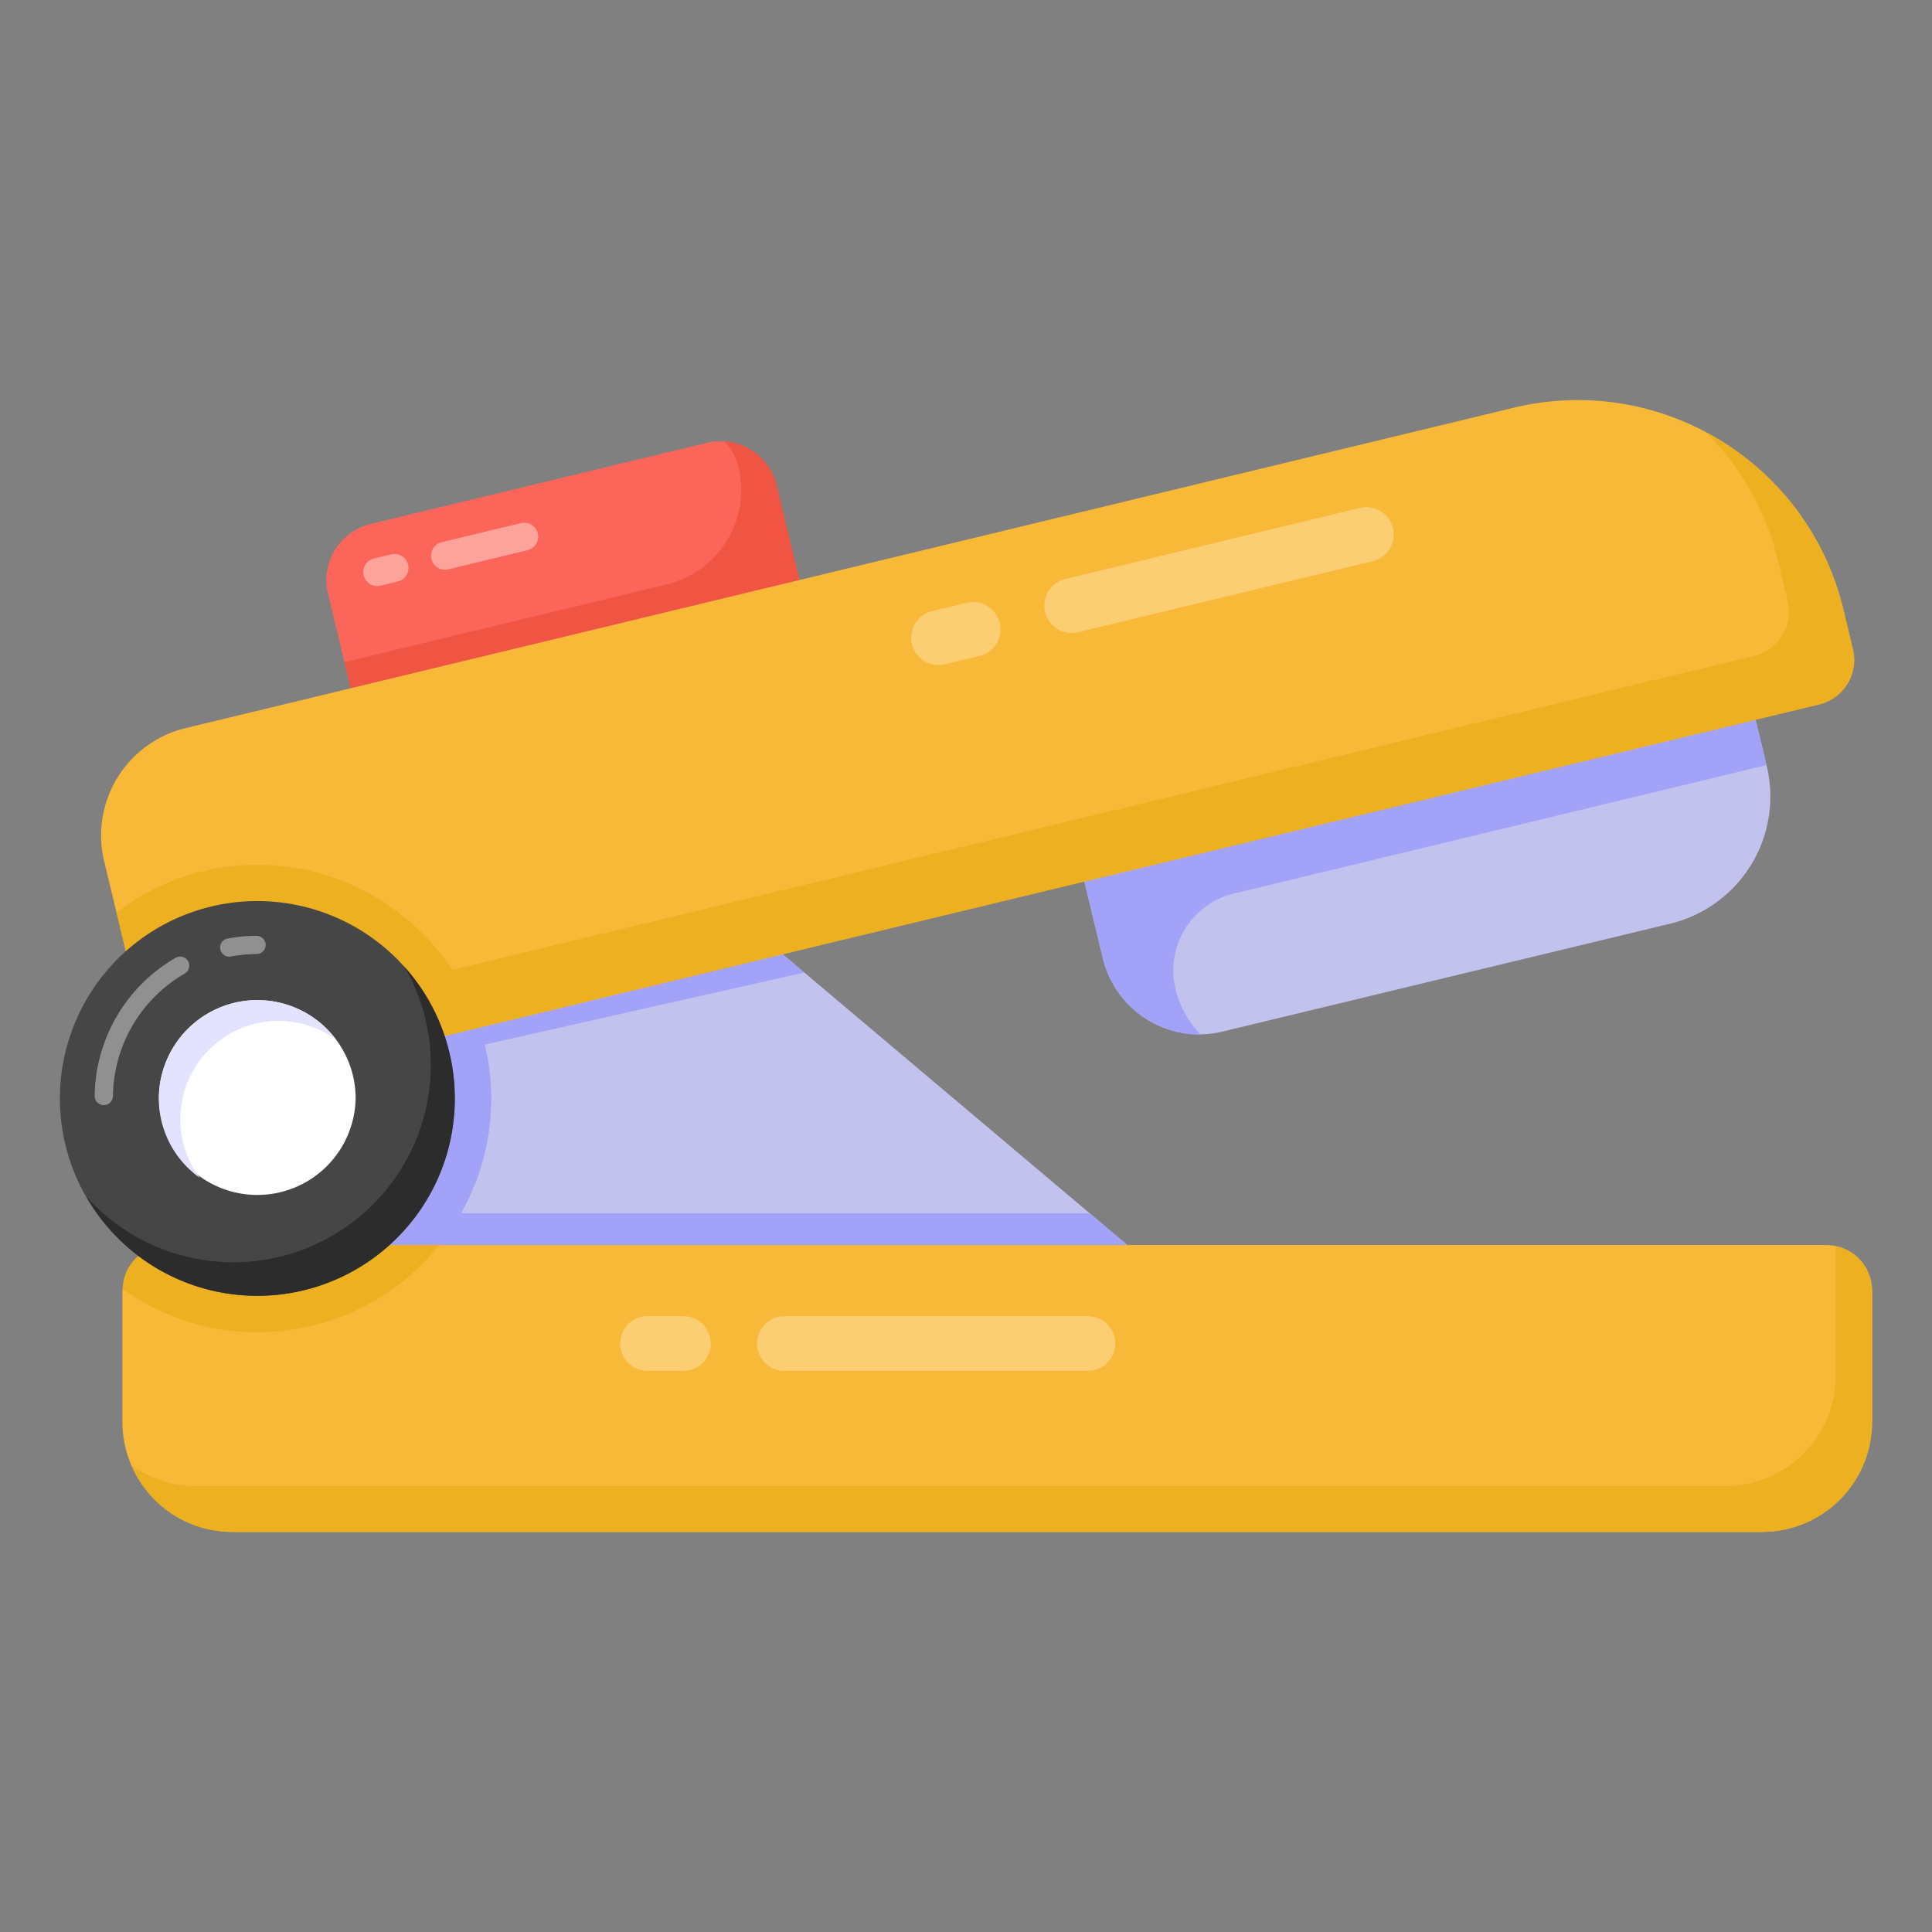 <?xml version="1.0" standalone="no"?><!DOCTYPE svg PUBLIC "-//W3C//DTD SVG 1.1//EN" "http://www.w3.org/Graphics/SVG/1.1/DTD/svg11.dtd"><svg class="icon" width="200px" height="200.00px" viewBox="0 0 1024 1024" version="1.1" xmlns="http://www.w3.org/2000/svg"><rect x="0" y="0" width="1024" height="1024" fill="#808080" stroke="none"/><path d="M992.256 684.245v69.168c0 32.459-26.083 58.542-58.542 58.542H123.402c-32.459 0-58.542-26.083-58.542-58.542v-69.168c0-0.386 0-0.773 0.193-1.159 0.386-12.945 11.013-23.185 24.151-23.185h878.708c13.525 0 24.344 10.82 24.344 24.344z" fill="#F9B938" /><path d="M992.256 684.245v69.168c0 32.459-26.083 58.542-58.542 58.542H123.402c-24.344 0-45.017-14.491-53.712-35.55 9.467 7.149 21.253 11.206 34.198 11.206h810.506c32.266 0 58.542-26.083 58.542-58.349v-68.782c11.013 2.125 19.321 11.979 19.321 23.765z" fill="#ECB021" /><path d="M597.533 659.9H175.954v-143.167c0-16.229 13.138-29.368 29.368-29.368h177.171c6.762 0 13.525 2.512 18.741 6.955l13.525 11.399z" fill="#C2C2EF" /><path d="M426.293 515.458l-11.534-9.738-13.525-11.399c-5.217-4.444-11.979-6.955-18.741-6.955h-177.171c-16.229 0-29.368 13.138-29.368 29.368l12.539 52.321zM175.954 643.053v16.848h421.579l-19.978-16.848z" fill="#A2A2F9" /><path d="M260.386 582.231c0 29.368-10.24 56.417-27.629 77.669h-56.803v-143.167c0-16.229 13.138-29.368 29.368-29.368h10.433c17.775 14.684 31.493 34.584 38.642 57.189 3.864 11.979 5.989 24.537 5.989 37.675z" fill="#A2A2F9" /><path d="M591.08 712.086a14.491 14.491 0 0 1-14.491 14.491h-160.961a14.491 14.491 0 0 1 0-28.981h160.942a14.491 14.491 0 0 1 14.491 14.491zM376.697 712.086a14.491 14.491 0 0 1-14.491 14.491h-19.147a14.491 14.491 0 0 1 0-28.981h19.147a14.491 14.491 0 0 1 14.491 14.491z" fill="#FFFFFF" opacity=".3" /><path d="M930.488 381.469l5.893 24.479a69.284 69.284 0 0 1-51.103 83.601l-237.336 57.209a52.552 52.552 0 0 1-63.372-38.757l-9.834-40.767z" fill="#C2C2EF" /><path d="M653.969 473.59a41.926 41.926 0 0 0-30.913 50.582c2.299 9.583 7.052 17.775 13.37 24.209a52.997 52.997 0 0 1-51.857-40.38l-9.834-40.767 355.753-85.746 5.796 24.035z" fill="#A2A2F9" /><path d="M411.609 257.352l12.095 50.137L185.943 364.776l-12.095-50.137a30.623 30.623 0 0 1 22.605-36.941l178.215-42.969a30.623 30.623 0 0 1 36.941 22.605z" fill="#FC6559" /><path d="M411.648 257.352l12.095 50.137-237.8 57.344-3.342-13.911 170.738-41.153a51.586 51.586 0 0 0 38.062-62.251 28.208 28.208 0 0 0-7.438-13.505 30.372 30.372 0 0 1 27.687 23.339z" fill="#F05543" /><path d="M964.048 373.374l-549.289 132.347-160.362 38.835-78.442 18.934-66.077 15.843c-13.138 3.091-26.276-4.83-29.368-17.968l-18.741-77.669-6.569-27.242a58.542 58.542 0 0 1 43.085-70.521l704.048-169.829c77.669-18.741 155.918 29.174 174.66 106.844l5.023 21.06c3.285 13.138-4.83 26.276-17.968 29.368z" fill="#F9B938" /><path d="M976.993 322.966l5.081 21.06c3.111 12.945-4.83 26.18-17.968 29.368L109.877 579.314a24.344 24.344 0 0 1-29.368-17.968l-2.048-8.443 851.041-205.186a24.344 24.344 0 0 0 17.968-29.368l-5.081-21.04a142.703 142.703 0 0 0-38.313-68.26 144.133 144.133 0 0 1 72.917 93.899z" fill="#ECB021" /><path d="M738.246 279.938a14.491 14.491 0 0 1-10.665 17.485l-156.498 37.714a14.491 14.491 0 0 1-6.782-28.17l156.479-37.733a14.491 14.491 0 0 1 17.485 10.704zM529.852 330.192a14.491 14.491 0 0 1-10.684 17.466l-18.625 4.482a14.491 14.491 0 0 1-6.782-28.17l18.606-4.482a14.491 14.491 0 0 1 17.485 10.684z" fill="#FFFFFF" opacity=".3" /><path d="M285.058 282.701a7.4 7.4 0 0 1-5.468 8.926l-42.254 10.182a7.4 7.4 0 0 1-3.478-14.375l42.274-10.182a7.4 7.4 0 0 1 8.926 5.448zM216.296 299.278a7.4 7.4 0 0 1-5.448 8.926l-9.506 2.28a7.4 7.4 0 0 1-3.458-14.375l9.506-2.28a7.4 7.4 0 0 1 8.907 5.448z" fill="#FFFFFF" opacity=".4" /><path d="M254.396 544.555l-78.442 18.934-66.077 15.843c-13.138 3.091-26.276-4.83-29.368-17.968l-18.741-77.669a121.083 121.083 0 0 1 74.578-25.31c30.14 0 57.962 10.82 79.408 28.981 17.775 14.684 31.493 34.584 38.642 57.189zM232.757 659.9a123.15 123.15 0 0 1-96.411 46.177 120.368 120.368 0 0 1-71.294-22.992c0.386-12.945 11.013-23.185 24.151-23.185z" fill="#ECB021" /><path d="M241.007 582.212a104.622 104.622 0 0 1-209.263 0 104.622 104.622 0 0 1 209.263 0z" fill="#474646" /><path d="M55.006 585.728h-0.077a4.83 4.83 0 0 1-4.753-4.907 85.746 85.746 0 0 1 42.892-73.148 4.772 4.772 0 0 1 6.588 1.739 4.83 4.83 0 0 1-1.739 6.588 76.162 76.162 0 0 0-38.062 64.976 4.83 4.83 0 0 1-4.83 4.753zM121.508 507.035a4.83 4.83 0 0 1-0.869-9.583c5.043-0.927 10.201-1.43 15.302-1.449a4.83 4.83 0 0 1 0.039 9.66c-4.521 0.019-9.081 0.464-13.582 1.294a4.695 4.695 0 0 1-0.889 0.077z" fill="#FFFFFF" opacity=".4" /><path d="M241.065 582.231c0 57.769-46.949 104.525-104.718 104.525-38.642 0-72.646-21.06-90.614-52.552a104.641 104.641 0 0 0 182.581-69.748c0-18.934-5.023-36.709-13.911-51.973a104.332 104.332 0 0 1 26.663 69.748z" fill="#2D2C2C" /><path d="M188.493 582.212a52.127 52.127 0 0 1-104.235 0 52.108 52.108 0 0 1 104.235 0z" fill="#FFFFFF" /><path d="M178.079 550.931a52.359 52.359 0 0 0-30.527-9.854 52.166 52.166 0 0 0-51.973 52.166c0 11.592 3.864 22.605 10.433 31.106a51.586 51.586 0 0 1-21.832-42.119c0-28.788 23.571-52.166 52.166-52.166 17.002 0 32.266 8.115 41.733 20.866z" fill="#E4E3FF" /></svg>